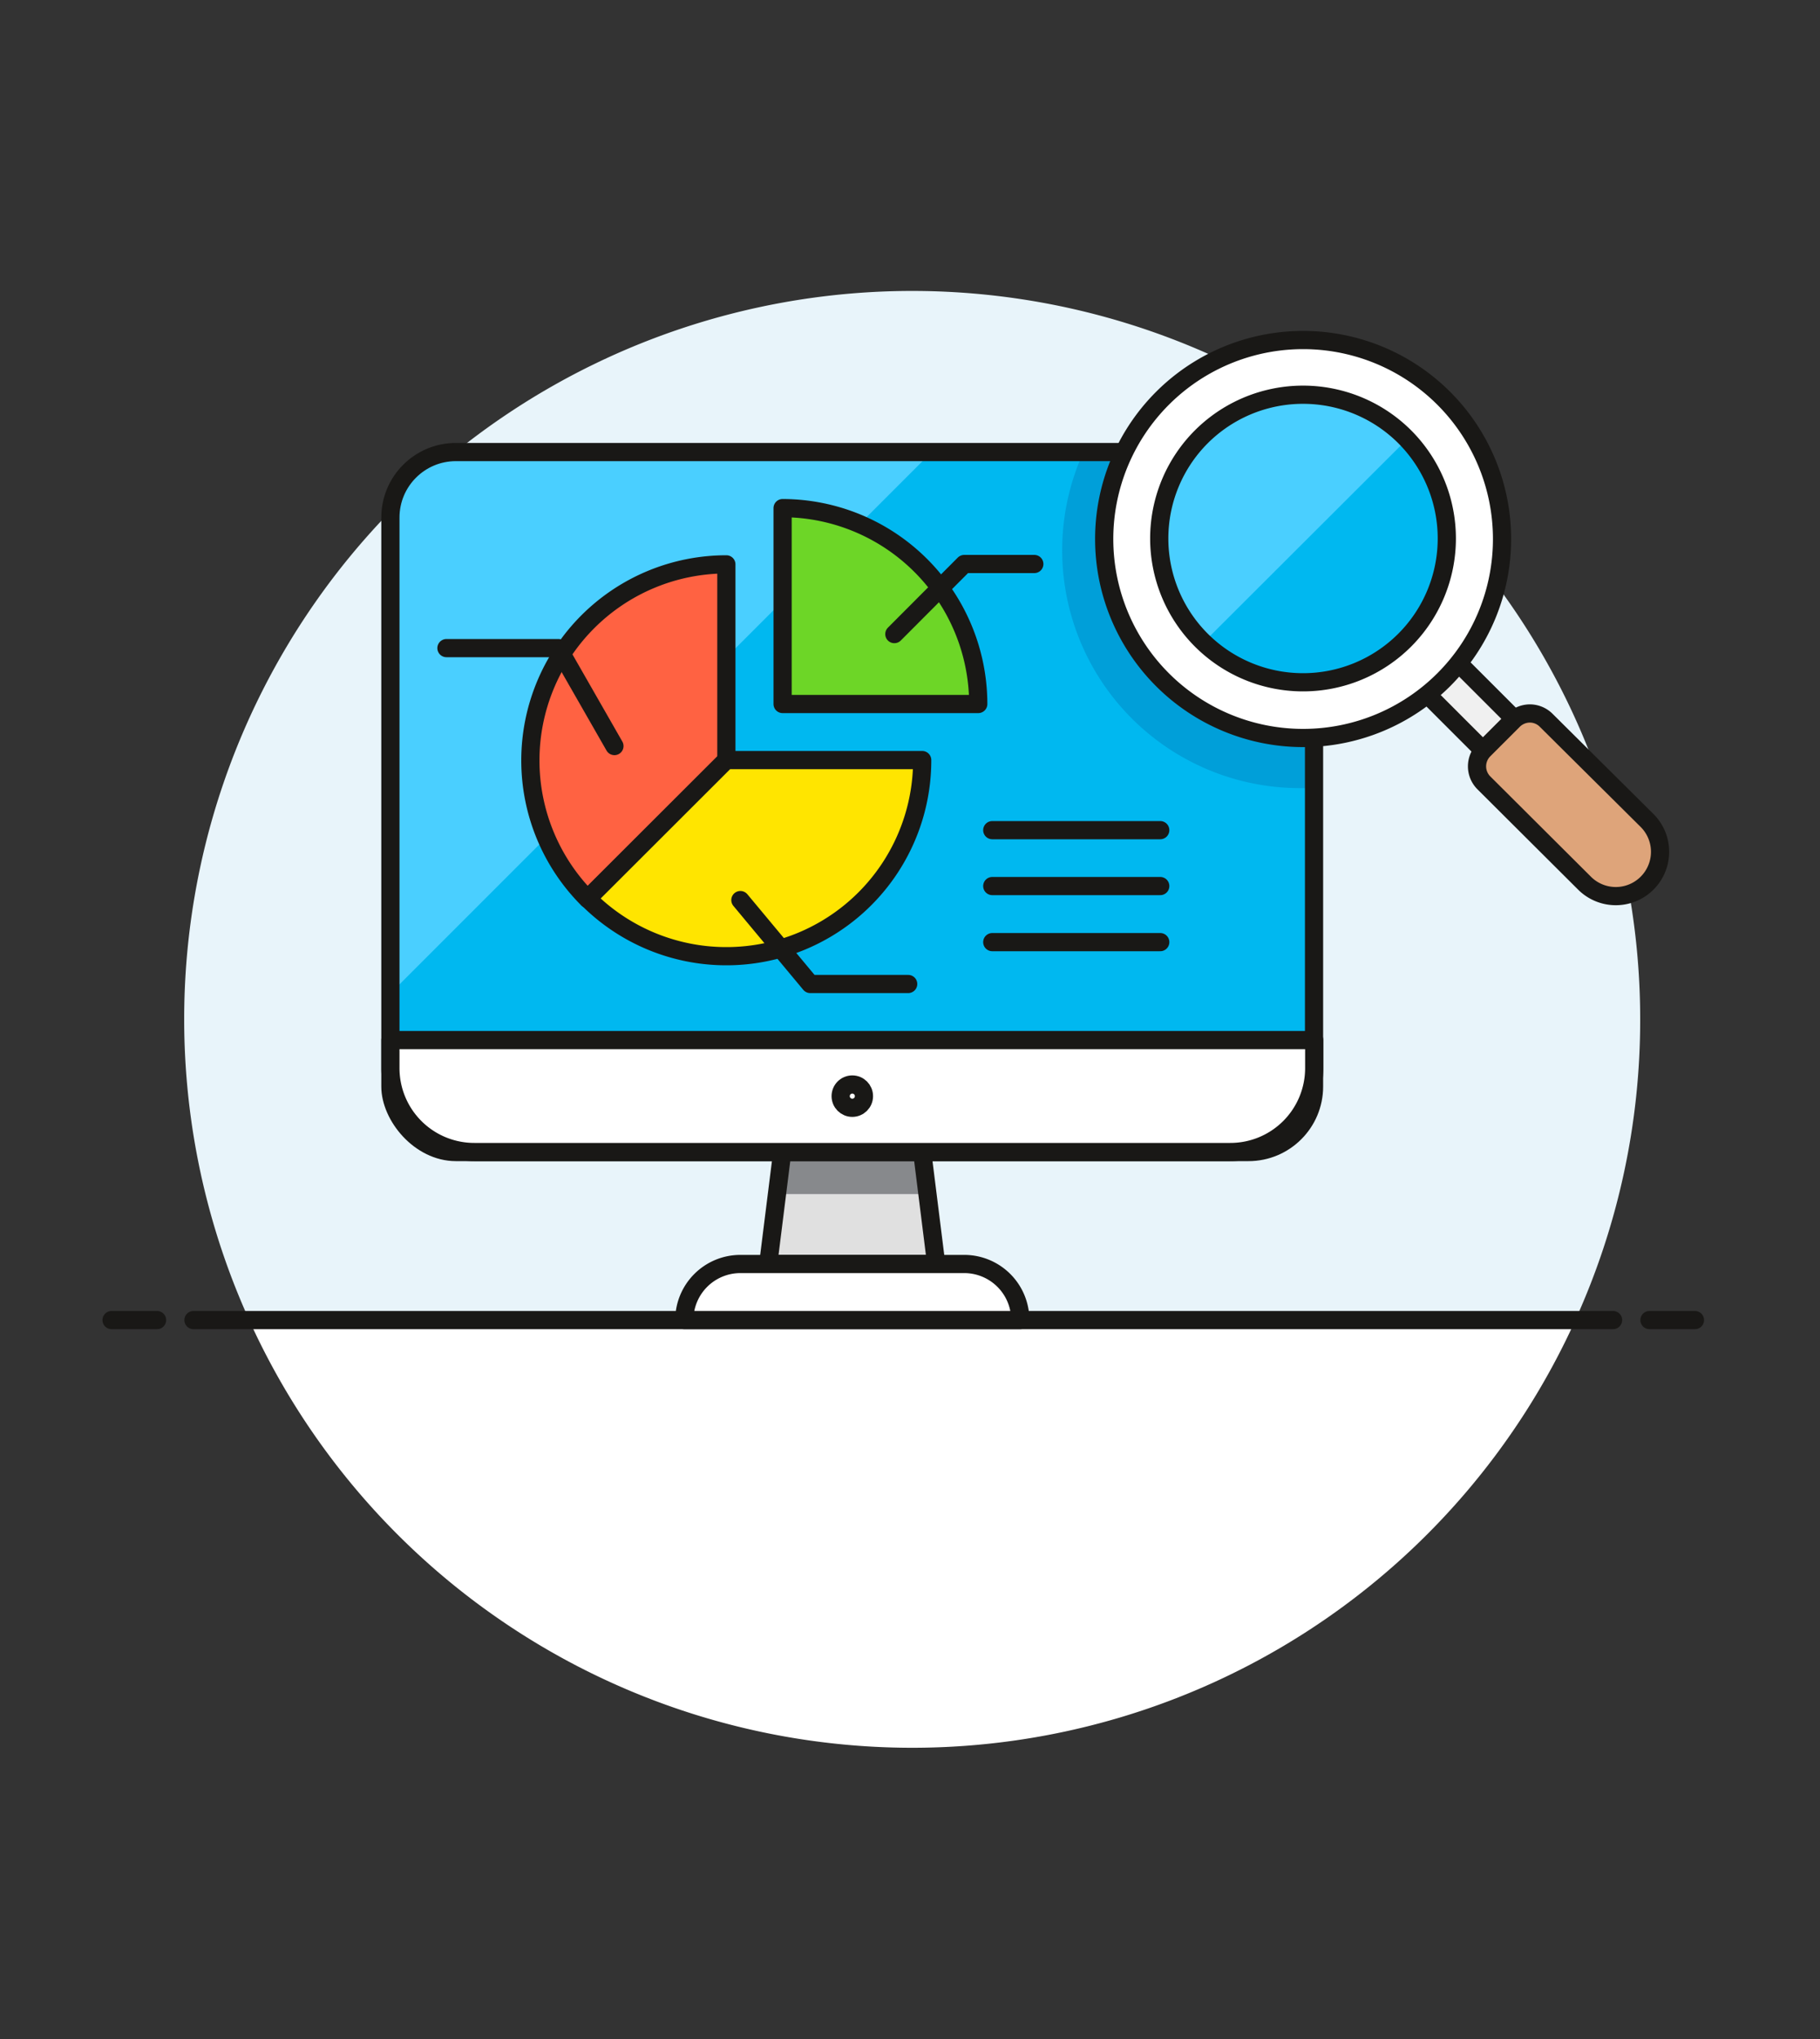<svg id="Multicolor" xmlns="http://www.w3.org/2000/svg" viewBox="0 0 100 112"><rect x="0" y="0" width="100" height="112" fill="#333333" stroke="none"/><defs><style>.cls-1{fill:#e8f4fa;}.cls-2,.cls-9{fill:#fff;}.cls-3{fill:none;}.cls-10,.cls-11,.cls-12,.cls-13,.cls-14,.cls-3,.cls-9{stroke:#191816;stroke-linecap:round;stroke-linejoin:round;}.cls-4{fill:#00b8f0;}.cls-5{fill:#009fd9;}.cls-6{fill:#4acfff;}.cls-7{fill:#e0e0e0;}.cls-8{fill:#87898c;}.cls-10{fill:#dea47a;}.cls-11{fill:#f0f0f0;}.cls-12{fill:#6dd627;}.cls-13{fill:#ff6242;}.cls-14{fill:#ffe500;}</style></defs><title>50- business-graph-2</title><g id="New_Symbol_28" data-name="New Symbol 28"><path class="cls-1" d="M90.12,56a40,40,0,1,0-76.43,16.5H86.56A39.85,39.85,0,0,0,90.12,56Z"/><path class="cls-2" d="M13.69,72.51a40,40,0,0,0,72.87,0Z"/><line class="cls-3" x1="10.63" y1="72.51" x2="88.63" y2="72.51"/><line class="cls-3" x1="6.13" y1="72.51" x2="8.63" y2="72.51"/><line class="cls-3" x1="90.63" y1="72.51" x2="93.13" y2="72.51"/></g><rect class="cls-4" x="21.45" y="24.83" width="50.75" height="38.45" rx="3.6" ry="3.6"/><path class="cls-5" d="M67.59,24.83H59.53A13.06,13.06,0,0,0,71.44,43.29c.26,0,.51,0,.77,0V29.45A4.62,4.62,0,0,0,67.59,24.83Z"/><path class="cls-6" d="M26.06,24.83a4.62,4.62,0,0,0-4.61,4.62v24.6a3.56,3.56,0,0,0,.05.47L51.19,24.83Z"/><rect class="cls-3" x="21.45" y="24.83" width="50.75" height="38.45" rx="3.6" ry="3.6"/><polygon class="cls-7" points="51.44 69.43 42.21 69.43 42.98 63.28 50.67 63.28 51.44 69.43"/><polygon class="cls-8" points="50.96 65.59 42.7 65.59 42.98 63.28 50.67 63.28 50.96 65.59"/><polygon class="cls-3" points="51.44 69.43 42.21 69.43 42.98 63.28 50.67 63.28 51.44 69.43"/><path class="cls-9" d="M56.06,72.51H37.6a3.08,3.08,0,0,1,3.08-3.08H53A3.08,3.08,0,0,1,56.06,72.51Z"/><path class="cls-9" d="M67.59,63.28a4.61,4.61,0,0,0,4.62-4.61V57.13H21.45v1.54a4.61,4.61,0,0,0,4.61,4.61Z"/><path class="cls-10" d="M90.5,45.07a2.43,2.43,0,0,1-3.44,3.44L81.53,43a1.28,1.28,0,0,1,0-1.81l1.62-1.62a1.3,1.3,0,0,1,.91-.38,1.27,1.27,0,0,1,.9.38Z"/><rect class="cls-11" x="78.98" y="35.17" width="2.43" height="6.07" transform="translate(-3.53 67.89) rotate(-45)"/><path class="cls-9" d="M79.33,21.88a10.93,10.93,0,1,1-15.46,0A10.93,10.93,0,0,1,79.33,21.88Z"/><path class="cls-4" d="M77.19,24A7.9,7.9,0,1,1,66,24,7.91,7.91,0,0,1,77.19,24Z"/><path class="cls-6" d="M77.19,24A7.9,7.9,0,1,0,66,35.2l.12.1L77.29,24.15Z"/><path class="cls-3" d="M77.19,24A7.9,7.9,0,1,1,66,24,7.91,7.91,0,0,1,77.19,24Z"/><line class="cls-3" x1="54.52" y1="45.6" x2="63.75" y2="45.6"/><line class="cls-3" x1="54.52" y1="48.67" x2="63.75" y2="48.67"/><line class="cls-3" x1="54.52" y1="51.75" x2="63.75" y2="51.75"/><path class="cls-12" d="M43,27.91V38.67H53.75A10.77,10.77,0,0,0,43,27.91Z"/><polyline class="cls-3" points="49.14 34.83 52.98 30.98 56.83 30.98"/><path class="cls-13" d="M39.91,31a10.77,10.77,0,0,0-7.62,18.38l7.62-7.61Z"/><path class="cls-14" d="M50.67,41.75H39.91l-7.62,7.61a10.76,10.76,0,0,0,18.38-7.61Z"/><polyline class="cls-3" points="40.68 49.44 44.52 54.05 49.9 54.05"/><polyline class="cls-3" points="33.76 40.98 30.68 35.6 24.53 35.6"/><circle class="cls-3" cx="46.83" cy="60.21" r="0.64"/></svg>